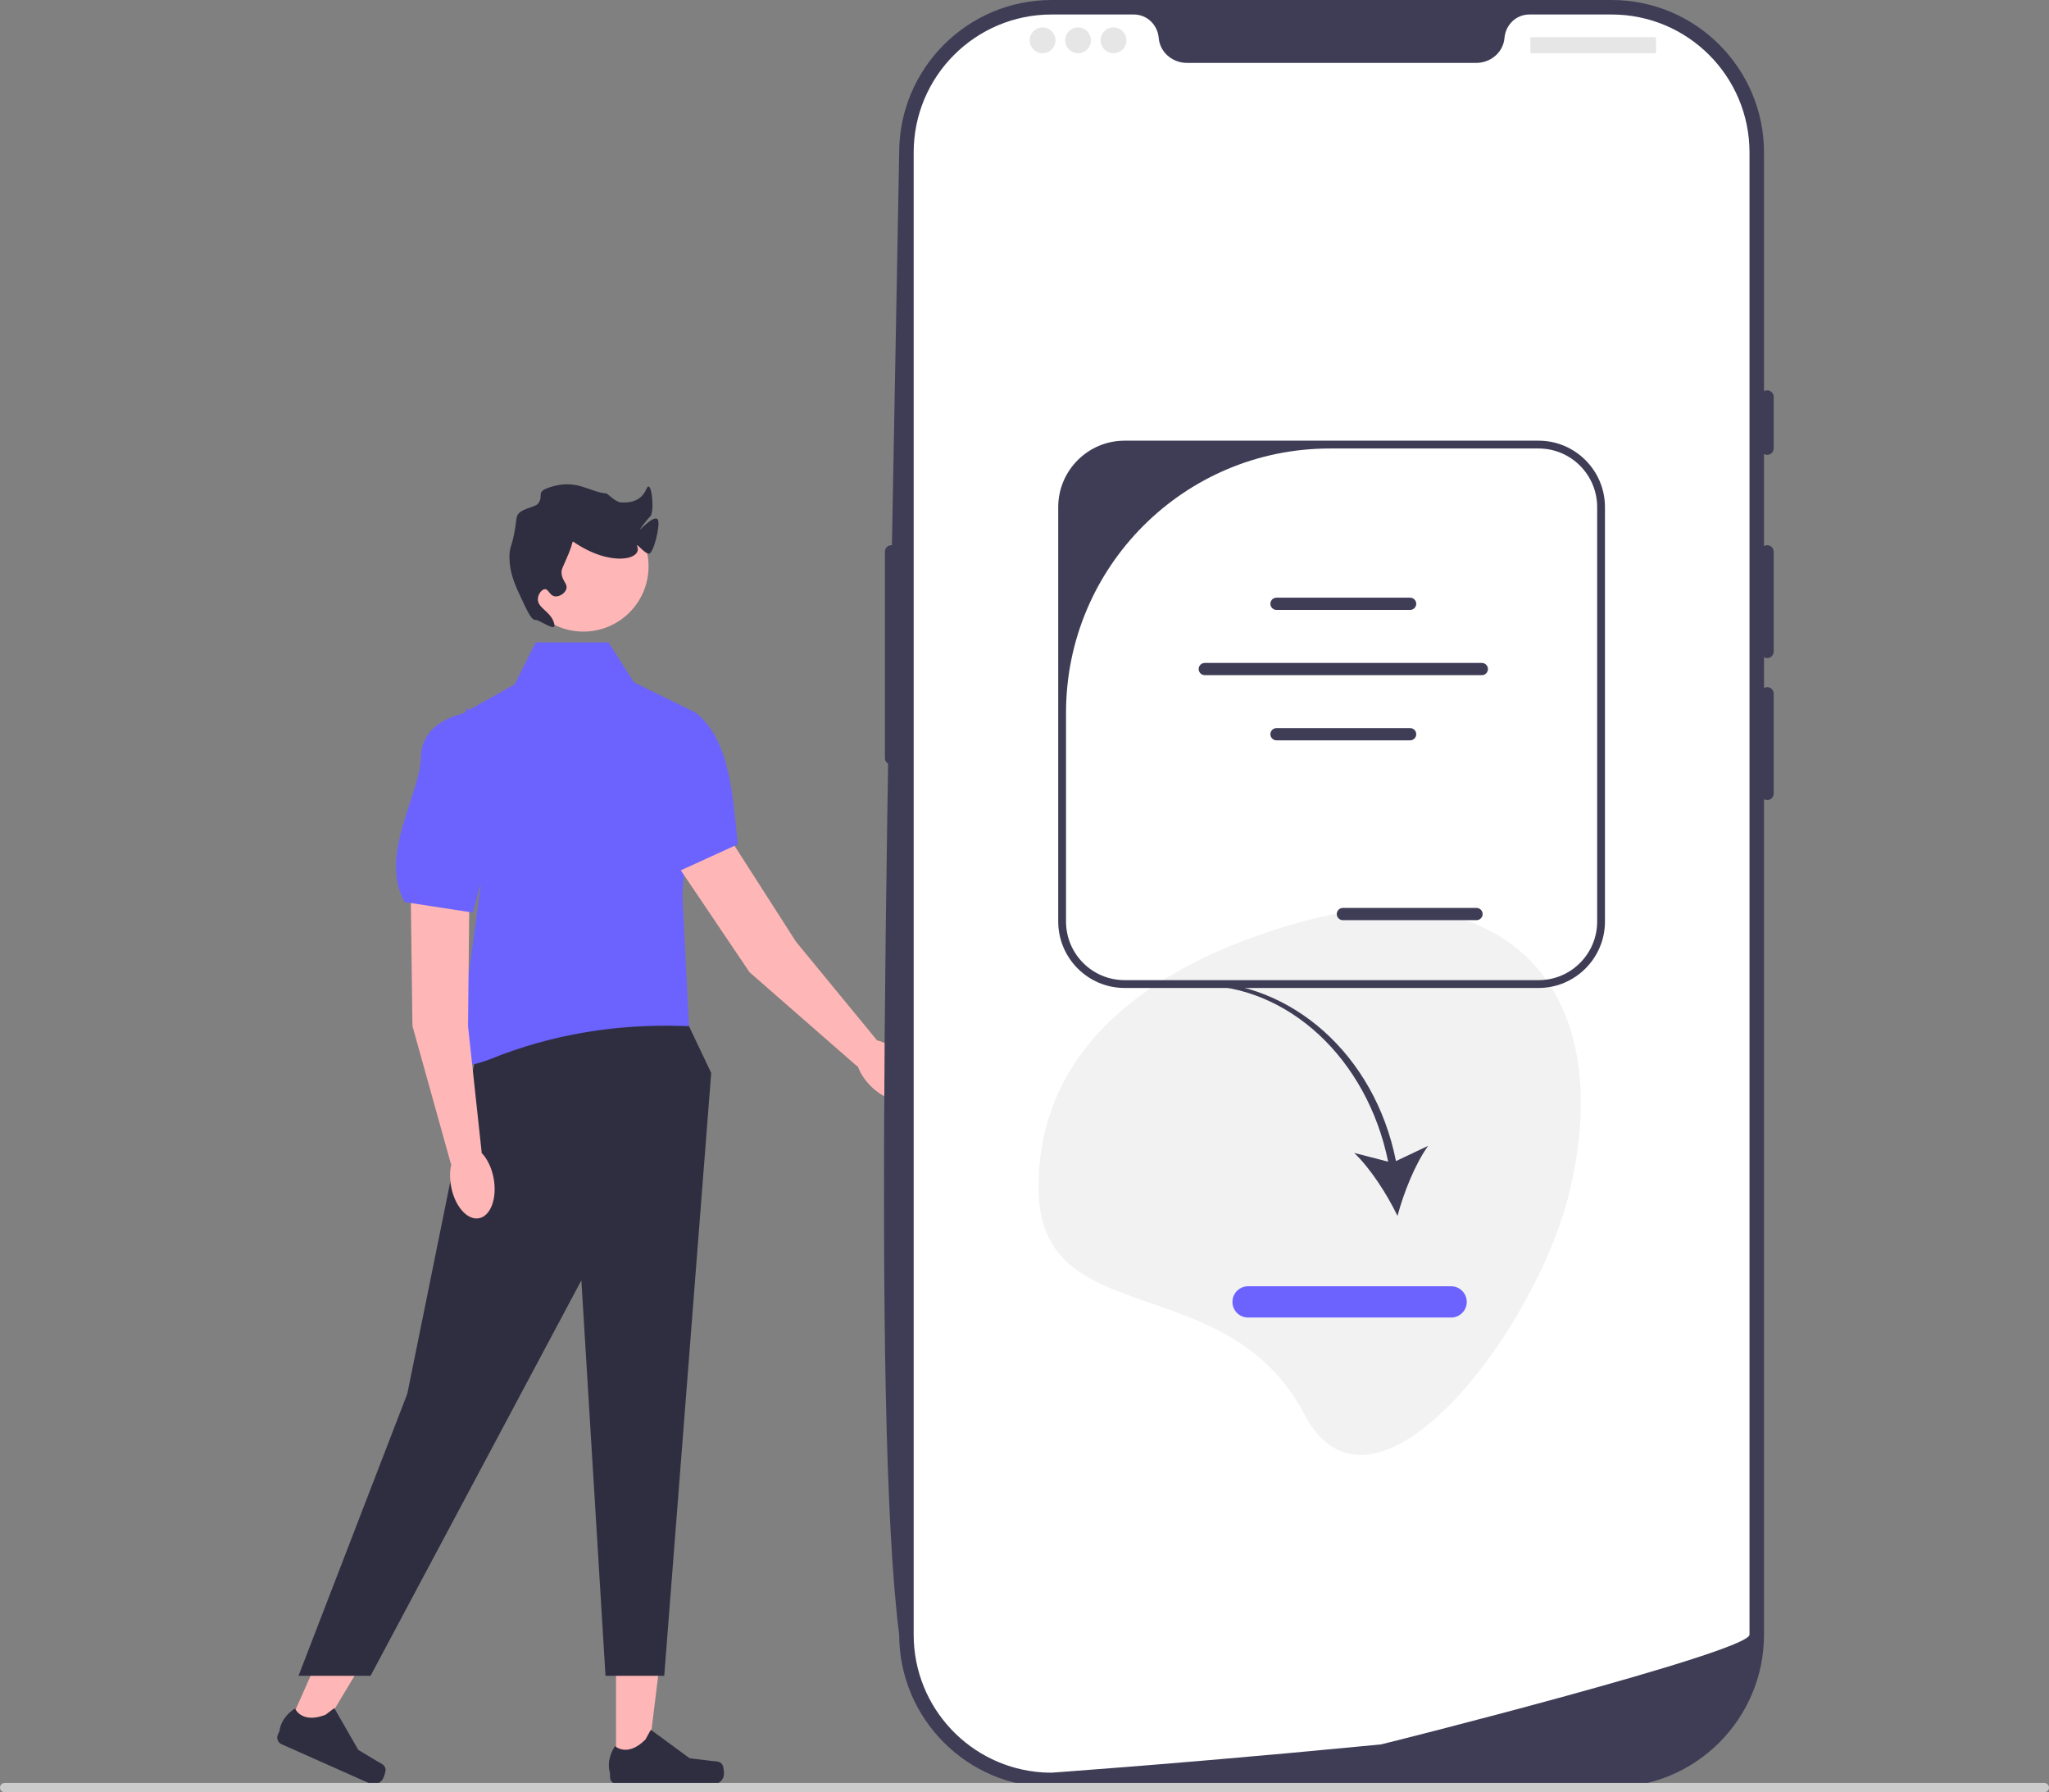 <svg width="526" height="460" viewBox="0 0 526 460" fill="none" xmlns="http://www.w3.org/2000/svg">
<rect x="0" y="0" width="526" height="460" fill="#808080" stroke="none"/>
<g clip-path="url(#clip0_742_4)">
<path d="M158.145 453.157L166.122 453.157L169.917 422.363L158.143 422.364L158.145 453.157Z" fill="#FFB6B6"/>
<path d="M185.475 452.976C185.723 453.395 185.855 454.746 185.855 455.233C185.855 456.729 184.642 457.943 183.147 457.943H158.443C157.423 457.943 156.596 457.115 156.596 456.094V455.065C156.596 455.065 155.374 451.971 157.89 448.158C157.89 448.158 161.017 451.144 165.69 446.467L167.068 443.969L177.042 451.27L182.571 451.951C183.78 452.1 184.853 451.927 185.475 452.976Z" fill="#2F2E41"/>
<path d="M73.936 443.17L81.225 446.413L97.193 419.817L86.434 415.031L73.936 443.17Z" fill="#FFB6B6"/>
<path d="M98.983 454.117C99.04 454.6 98.611 455.888 98.414 456.333C97.806 457.7 96.206 458.316 94.84 457.708L72.266 447.664C71.334 447.249 70.915 446.157 71.329 445.224L71.747 444.284C71.747 444.284 71.886 440.96 75.733 438.498C75.733 438.498 77.378 442.498 83.546 440.125L85.819 438.402L91.97 449.128L96.746 451.999C97.79 452.627 98.84 452.905 98.983 454.117Z" fill="#2F2E41"/>
<path d="M175.481 260.474L182.574 275.38L170.517 430.118H155.438L149.24 328.616L95.125 430.118H76.629L104.558 357.718L123.707 263.313L175.481 260.474Z" fill="#2F2E41"/>
<path d="M137.506 164.88H156.208L163.067 175.652L178.538 183.057L175.175 229.507L176.862 263.375L174.55 263.308C158.045 262.826 141.548 265.512 126.231 271.685C122.301 273.268 118.182 274.152 114.636 273.264C114.636 273.264 115.982 267.879 117.327 266.533C118.672 265.186 119.345 264.073 118.672 263.283C117.999 262.493 116.654 261.82 117.999 260.474C119.345 259.127 119.345 257.431 119.345 257.431L123.381 227.487L115.309 185.076L132.125 175.652L137.506 164.88Z" fill="#6C63FF"/>
<path d="M105.369 223.604L105.879 263.33L115.755 298.743L123.651 295.796L120.145 263.336L120.606 219.409L105.369 223.604Z" fill="#FFB6B6"/>
<path d="M115.789 304.454C114.863 299.362 116.561 294.787 119.582 294.237C122.603 293.686 125.803 297.368 126.729 302.46C127.656 307.552 125.958 312.127 122.937 312.677C119.916 313.228 116.716 309.546 115.789 304.454Z" fill="#FFB6B6"/>
<path d="M119.345 183.057C119.345 183.057 108.201 184.785 108.055 194.355C107.91 203.926 97.147 219.409 103.874 231.527L121.363 234.219L130.78 199.887L120.017 181.71" fill="#6C63FF"/>
<path d="M170.209 216.608L192.417 249.538L220.091 273.72L225.075 266.92L204.347 241.708L180.647 204.733L170.209 216.608Z" fill="#FFB6B6"/>
<path d="M223.25 278.475C219.684 274.727 218.595 269.97 220.819 267.851C223.042 265.732 227.736 267.052 231.303 270.8C234.869 274.549 235.958 279.305 233.734 281.425C231.51 283.544 226.816 282.223 223.25 278.475Z" fill="#FFB6B6"/>
<path d="M159.661 175.035C159.661 175.035 151.292 182.6 156.418 190.681C161.544 198.761 161.036 217.616 173.303 224.052L189.4 216.699C188.044 203.423 187.253 189.659 178.448 182.825L159.485 173.54" fill="#6C63FF"/>
<path d="M149.759 162.106C140.517 162.106 133.025 154.608 133.025 145.359C133.025 136.109 140.517 128.611 149.759 128.611C159.001 128.611 166.493 136.109 166.493 145.359C166.493 154.608 159.001 162.106 149.759 162.106Z" fill="#FFB6B6"/>
<path d="M137.469 159.119C136.547 159.276 135.465 157.04 134.431 154.863C132.266 150.304 130.89 147.406 130.785 143.309C130.696 139.818 131.665 140.734 132.608 132.972C132.919 130.412 137.289 130.417 138.179 129.201C139.681 127.148 137.376 126.301 141.114 125.067C148.116 122.757 151.282 126.346 155.729 126.655C155.841 126.663 158.045 128.821 159.277 128.932C161.434 129.128 164.545 128.792 165.94 125.503C167.245 122.427 168.109 131.414 166.943 132.526C165.953 133.47 164.245 135.84 164.202 136.013C164.153 136.208 168.262 131.652 168.948 133.529C169.442 134.88 167.888 141.832 166.632 142.093C165.582 142.312 163.015 138.849 163.594 140.269C164.938 143.563 156.86 145.664 147.19 139.053C146.847 138.818 147.171 139.192 145.975 142.093C144.466 145.752 144.126 145.95 144.152 146.958C144.209 149.139 145.846 149.781 145.367 151.214C144.98 152.375 143.466 153.273 142.329 153.038C141.047 152.773 140.827 151.186 139.899 151.214C139.104 151.238 138.16 152.437 138.076 153.646C137.899 156.195 141.669 156.896 142.329 160.335C142.702 162.276 138.316 158.974 137.469 159.119Z" fill="#2F2E41"/>
<path d="M269.94 458.705H413.729C435.295 458.705 452.841 441.146 452.841 419.561V39.144C452.841 17.56 435.295 0 413.729 0H269.94C248.374 0 230.829 17.56 230.829 39.144C228.152 191.908 223.588 362.979 230.829 419.561C230.829 441.146 248.374 458.705 269.94 458.705Z" fill="#3F3D56"/>
<path d="M228.823 139.93C229.736 139.93 230.478 140.673 230.478 141.586V194.577C230.478 195.491 229.736 196.233 228.823 196.233C227.911 196.233 227.169 195.491 227.169 194.577V141.586C227.169 140.673 227.911 139.93 228.823 139.93Z" fill="#3F3D56"/>
<path d="M234.551 39.144V419.555C234.551 438.342 249.162 453.709 267.636 454.902H267.644C267.917 454.918 268.19 454.935 268.471 454.943C268.959 454.968 269.447 454.976 269.944 454.976C269.944 454.976 271.764 454.844 275.09 454.595C278.449 454.347 283.338 453.974 289.435 453.486C291.264 453.345 293.192 453.188 295.227 453.022C299.281 452.691 303.732 452.327 308.505 451.913C310.408 451.755 312.377 451.581 314.387 451.407C324.663 450.521 336.171 449.487 348.307 448.311C350.359 448.12 352.428 447.922 354.512 447.715C355.058 447.657 449.118 423.993 449.118 419.555V39.144C449.118 19.579 433.274 3.723 413.725 3.723H392.595C389.22 3.723 386.506 6.356 386.217 9.726C386.192 9.949 386.167 10.173 386.126 10.396C385.513 13.783 382.411 16.143 378.969 16.143H304.699C301.258 16.143 298.155 13.783 297.543 10.396C297.502 10.173 297.477 9.949 297.452 9.726C297.163 6.356 294.449 3.723 291.074 3.723H269.944C250.394 3.723 234.551 19.579 234.551 39.144Z" fill="white"/>
<path d="M453.668 100.187C454.581 100.187 455.323 100.929 455.323 101.843V115.09C455.323 116.004 454.581 116.746 453.668 116.746C452.756 116.746 452.013 116.004 452.013 115.09V101.843C452.013 100.929 452.756 100.187 453.668 100.187Z" fill="#3F3D56"/>
<path d="M453.668 139.93C454.581 139.93 455.323 140.673 455.323 141.586V167.254C455.323 168.167 454.581 168.91 453.668 168.91C452.756 168.91 452.013 168.167 452.013 167.254V141.586C452.013 140.673 452.756 139.93 453.668 139.93Z" fill="#3F3D56"/>
<path d="M453.668 176.361C454.581 176.361 455.323 177.104 455.323 178.017V203.685C455.323 204.598 454.581 205.341 453.668 205.341C452.756 205.341 452.013 204.598 452.013 203.685V178.017C452.013 177.104 452.756 176.361 453.668 176.361Z" fill="#3F3D56"/>
<path d="M393.171 9.522H424.815C424.986 9.522 425.126 9.661 425.126 9.833V13.351C425.126 13.523 424.986 13.662 424.815 13.662H393.171C392.999 13.662 392.86 13.523 392.86 13.351V9.833C392.86 9.661 392.999 9.522 393.171 9.522Z" fill="#E6E6E6"/>
<path d="M285.845 13.662C284.017 13.662 282.536 12.179 282.536 10.35C282.536 8.521 284.017 7.038 285.845 7.038C287.673 7.038 289.154 8.521 289.154 10.35C289.154 12.179 287.673 13.662 285.845 13.662Z" fill="#E6E6E6"/>
<path d="M276.745 13.662C274.917 13.662 273.435 12.179 273.435 10.35C273.435 8.521 274.917 7.038 276.745 7.038C278.572 7.038 280.054 8.521 280.054 10.35C280.054 12.179 278.572 13.662 276.745 13.662Z" fill="#E6E6E6"/>
<path d="M267.644 13.662C265.816 13.662 264.335 12.179 264.335 10.35C264.335 8.521 265.816 7.038 267.644 7.038C269.472 7.038 270.953 8.521 270.953 10.35C270.953 12.179 269.472 13.662 267.644 13.662Z" fill="#E6E6E6"/>
<path d="M266.592 304.741C266.592 266.99 298.473 246.223 334.891 236.387C381.582 223.776 415.778 249.294 403.19 304.741C394.833 341.554 352.414 396.493 334.891 363.062C314.84 324.808 266.592 342.492 266.592 304.741Z" fill="#F2F2F2"/>
<path d="M526 458.806C526 459.468 525.469 460 524.807 460H1.193C0.531 460 -1.23756e-05 459.468 -1.23756e-05 458.806C-1.23756e-05 458.144 0.531 457.612 1.193 457.612H524.807C525.469 457.612 526 458.144 526 458.806Z" fill="#CCCCCC"/>
<path d="M358.365 298.003L366.616 294.091C363.232 298.818 360.316 306.199 358.755 312.073C356.111 306.602 351.85 299.907 347.633 295.908L356.353 298.153C350.98 271.797 330.769 252.876 307.625 252.876L307.298 251.924C331.472 251.924 352.879 270.583 358.365 298.003Z" fill="#3F3D56"/>
<path d="M320.39 338.16H372.522C374.733 338.16 376.532 336.36 376.532 334.147C376.532 331.934 374.733 330.134 372.522 330.134H320.39C318.179 330.134 316.38 331.934 316.38 334.147C316.38 336.36 318.179 338.16 320.39 338.16Z" fill="#6C63FF"/>
<path d="M271.657 130.159V236.514C271.657 245.919 279.302 253.571 288.7 253.571H394.969C404.367 253.571 412.012 245.919 412.012 236.514V130.159C412.012 120.754 404.367 113.102 394.969 113.102H288.7C279.302 113.102 271.657 120.754 271.657 130.159ZM288.7 251.564C280.395 251.564 273.662 244.826 273.662 236.514V182.894C273.662 145.457 303.986 115.109 341.392 115.109H394.969C403.274 115.109 410.007 121.847 410.007 130.159V236.514C410.007 244.826 403.274 251.564 394.969 251.564H288.7Z" fill="#3F3D56"/>
<path d="M327.688 156.539H361.996C362.86 156.539 363.564 155.835 363.564 154.969C363.564 154.104 362.86 153.4 361.996 153.4H327.688C326.823 153.4 326.12 154.104 326.12 154.969C326.12 155.835 326.823 156.539 327.688 156.539Z" fill="#3F3D56"/>
<path d="M327.688 190.015H361.996C362.86 190.015 363.564 189.31 363.564 188.445C363.564 187.579 362.86 186.875 361.996 186.875H327.688C326.823 186.875 326.12 187.579 326.12 188.445C326.12 189.31 326.823 190.015 327.688 190.015Z" fill="#3F3D56"/>
<path d="M344.731 236.169H379.039C379.904 236.169 380.607 235.464 380.607 234.599C380.607 233.733 379.904 233.029 379.039 233.029H344.731C343.866 233.029 343.163 233.733 343.163 234.599C343.163 235.464 343.866 236.169 344.731 236.169Z" fill="#3F3D56"/>
<path d="M309.279 173.288H380.405C381.27 173.288 381.974 172.584 381.974 171.718C381.974 170.852 381.27 170.148 380.405 170.148H309.279C308.414 170.148 307.71 170.852 307.71 171.718C307.71 172.584 308.414 173.288 309.279 173.288Z" fill="#3F3D56"/>
</g>
<defs>
<clipPath id="clip0_742_4">
<rect width="526" height="460" fill="white" transform="matrix(-1 0 0 1 526 0)"/>
</clipPath>
</defs>
</svg>
